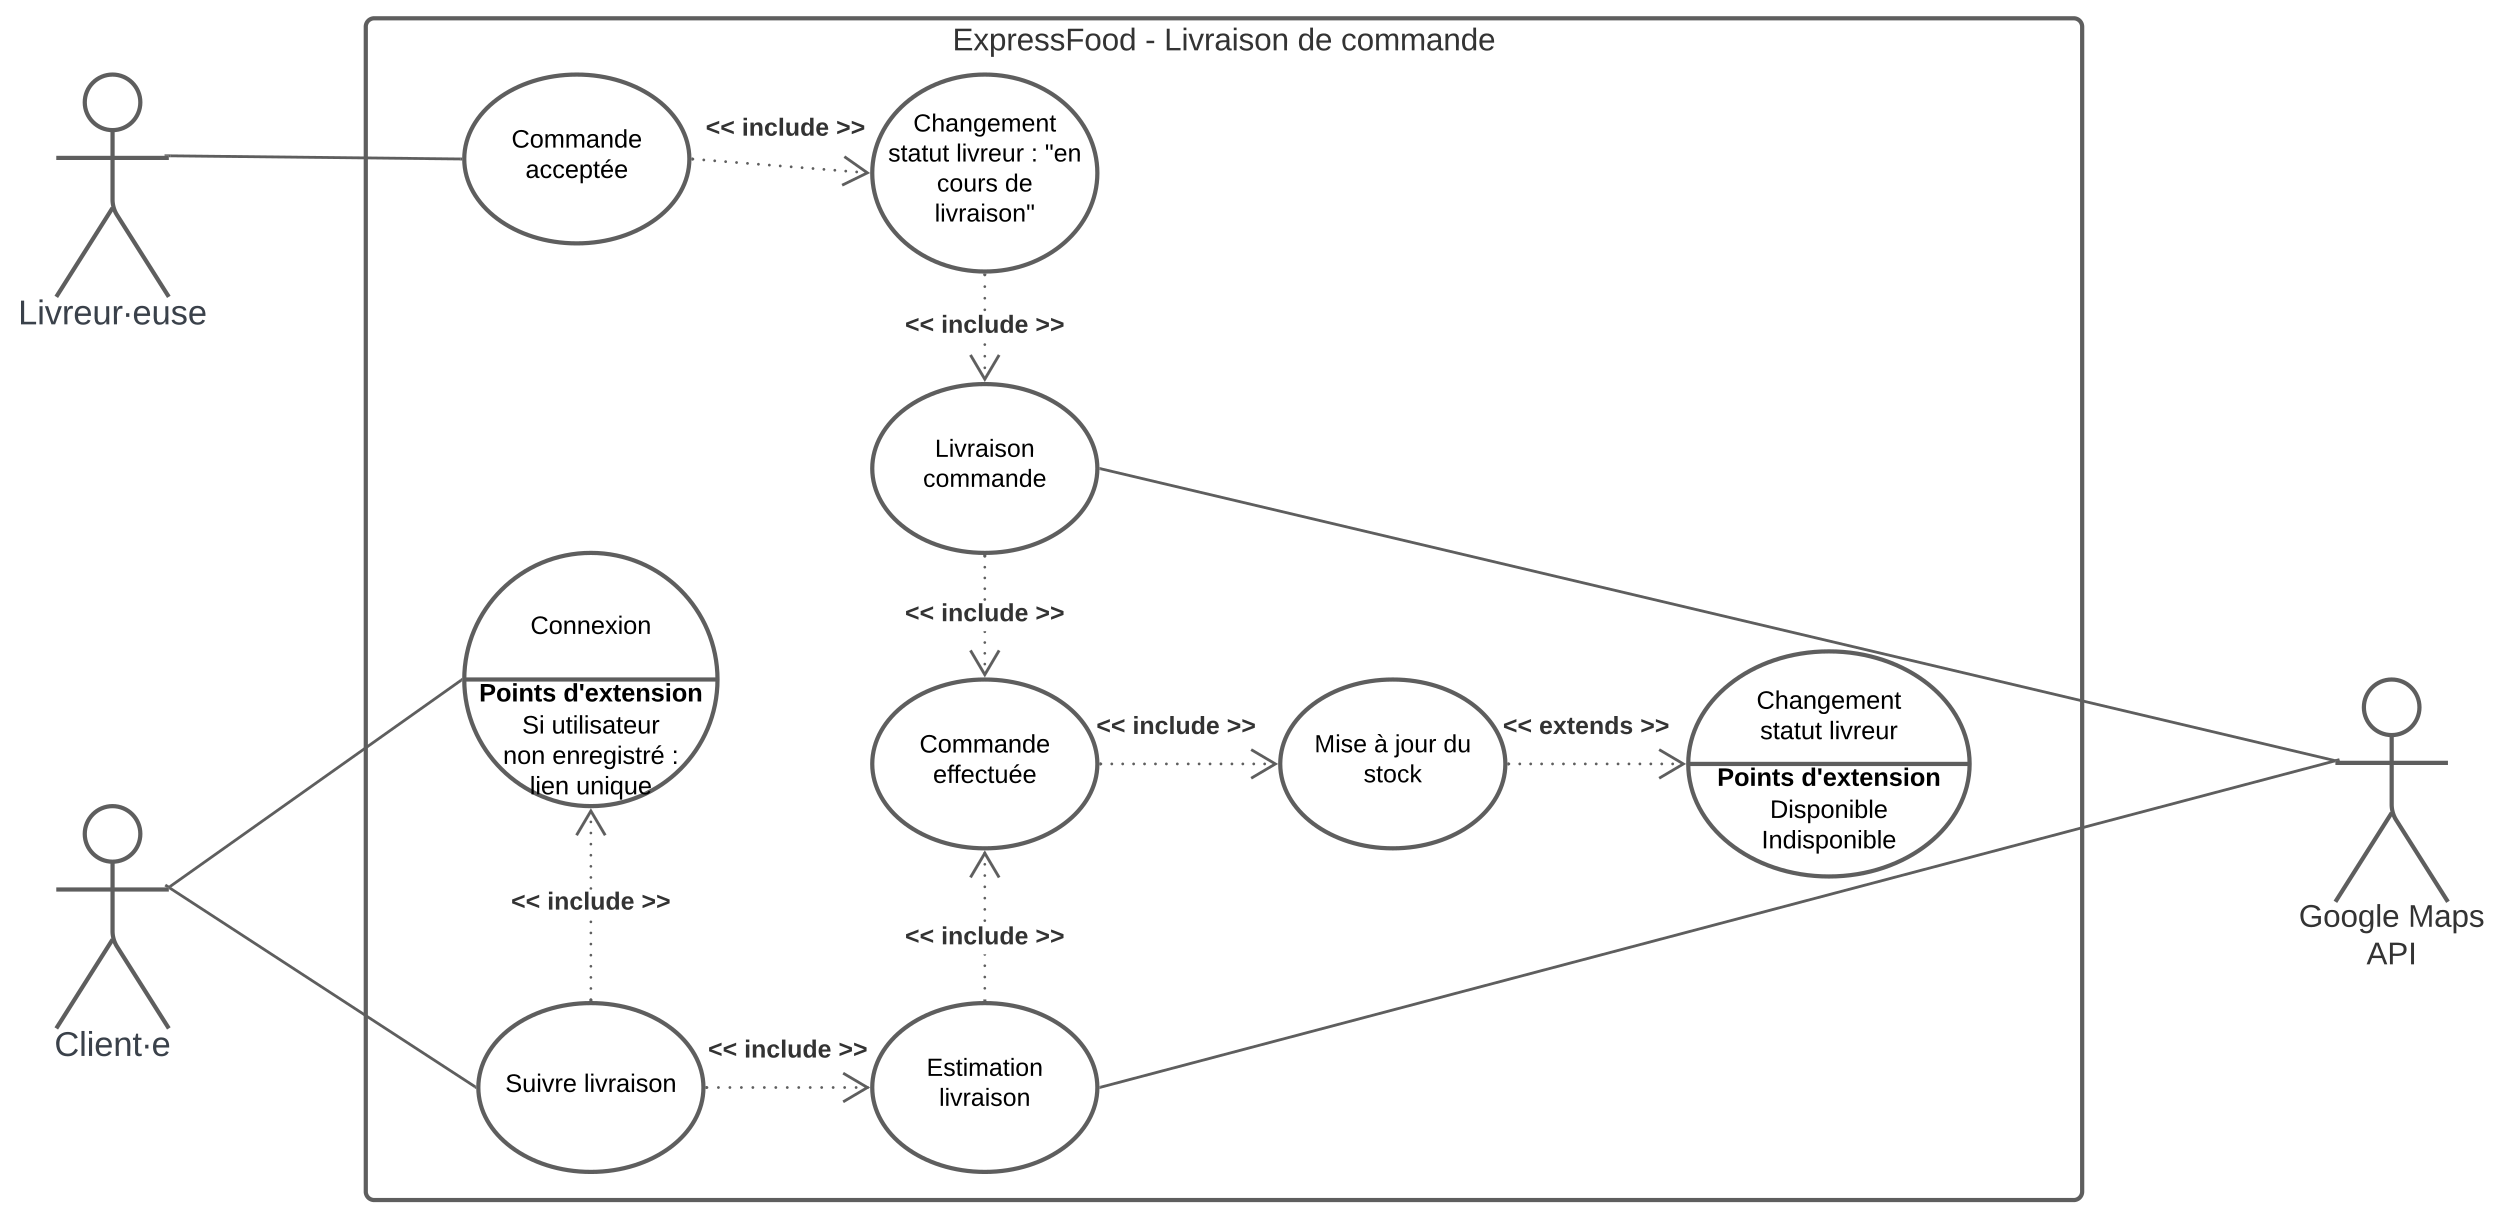 <svg xmlns="http://www.w3.org/2000/svg" xmlns:xlink="http://www.w3.org/1999/xlink" xmlns:lucid="lucid" width="1777" height="866"><g transform="translate(-40 -147)" lucid:page-tab-id="0_0"><path d="M0 0h1870.87v1322.84H0z" fill="#fff"/><path d="M300 166a6 6 0 0 1 6-6h1208a6 6 0 0 1 6 6v828a6 6 0 0 1-6 6H306a6 6 0 0 1-6-6z" stroke="#5e5e5e" stroke-width="3" fill-opacity="0"/><use xlink:href="#a" transform="matrix(1,0,0,1,305,165) translate(412.037 17.778)"/><use xlink:href="#b" transform="matrix(1,0,0,1,305,165) translate(548.951 17.778)"/><use xlink:href="#c" transform="matrix(1,0,0,1,305,165) translate(562.469 17.778)"/><use xlink:href="#d" transform="matrix(1,0,0,1,305,165) translate(657.346 17.778)"/><use xlink:href="#e" transform="matrix(1,0,0,1,305,165) translate(688.21 17.778)"/><path d="M139.75 219.75c0 10.9-8.84 19.75-19.75 19.75-10.9 0-19.75-8.84-19.75-19.75 0-10.9 8.84-19.75 19.75-19.75 10.9 0 19.75 8.84 19.75 19.75z" stroke="#5e5e5e" stroke-width="3" fill="#fff"/><path d="M120 239.5v49.3a20.7 20.7 0 0 0 3.2 11.07L160 358m-40-63.2L80 358m0-98.75h80" stroke="#5e5e5e" stroke-width="3" fill="none"/><path d="M80 206a6 6 0 0 1 6-6h68a6 6 0 0 1 6 6v168a6 6 0 0 1-6 6H86a6 6 0 0 1-6-6z" fill="none"/><use xlink:href="#f" transform="matrix(1,0,0,1,0,358) translate(52.88 19.556)"/><path d="M139.75 739.75c0 10.9-8.84 19.75-19.75 19.75-10.9 0-19.75-8.84-19.75-19.75 0-10.9 8.84-19.75 19.75-19.75 10.9 0 19.75 8.84 19.75 19.75z" stroke="#5e5e5e" stroke-width="3" fill="#fff"/><path d="M120 759.5v49.3a20.7 20.7 0 0 0 3.2 11.07L160 878m-40-63.2L80 878m0-98.75h80" stroke="#5e5e5e" stroke-width="3" fill="none"/><path d="M80 726a6 6 0 0 1 6-6h68a6 6 0 0 1 6 6v168a6 6 0 0 1-6 6H86a6 6 0 0 1-6-6z" fill="none"/><use xlink:href="#g" transform="matrix(1,0,0,1,0,878) translate(78.682 19.556)"/><path d="M160.82 777.17l206.86-146.6" stroke="#5e5e5e" stroke-width="2" fill="none"/><path d="M161.4 777.97l-1.4 1v-1.22h-1.73l2-1.4zM368.5 630v1.22l-.26.2-1.16-1.64 1.45-1.03z" stroke="#5e5e5e" stroke-width=".05" fill="#5e5e5e"/><path d="M540 920c0 33.14-35.82 60-80 60s-80-26.86-80-60 35.82-60 80-60 80 26.86 80 60z" stroke="#5e5e5e" stroke-width="3" fill="#fff"/><use xlink:href="#h" transform="matrix(1,0,0,1,380,860) translate(19.155 63.15)"/><use xlink:href="#i" transform="matrix(1,0,0,1,380,860) translate(75.055 63.15)"/><path d="M530 260c0 33.14-35.82 60-80 60s-80-26.86-80-60 35.82-60 80-60 80 26.86 80 60z" stroke="#5e5e5e" stroke-width="3" fill="#fff"/><use xlink:href="#j" transform="matrix(1,0,0,1,370,200) translate(33.58 51.9)"/><use xlink:href="#k" transform="matrix(1,0,0,1,370,200) translate(43.505 73.5)"/><path d="M161 257.76L367.5 260" stroke="#5e5e5e" stroke-width="2" fill="none"/><path d="M161.04 256.76l-.03 2h-1v-1h-3v-1.04zM368.53 259l-.03.98v.43l.02.6h-1.06l.03-2z" stroke="#5e5e5e" stroke-width=".05" fill="#5e5e5e"/><path d="M533.5 260.08c0 .55-.45 1-1 1s-1-.45-1-1 .45-1 1-1 1 .45 1 1zm7.76.6c0 .56-.45 1-1 1s-1-.44-1-1c0-.54.45-1 1-1s1 .46 1 1zm7.76.62c0 .55-.45 1-1 1s-1-.45-1-1 .45-1 1-1 1 .45 1 1zm7.76.6c0 .56-.44 1-1 1-.55 0-1-.44-1-1 0-.54.45-1 1-1 .56 0 1 .46 1 1zm7.76.62c0 .56-.44 1-1 1-.55 0-1-.44-1-1 0-.55.45-1 1-1 .56 0 1 .45 1 1zm7.77.6c0 .57-.44 1-1 1-.55 0-1-.43-1-1 0-.54.45-1 1-1 .56 0 1 .46 1 1zm7.77.63c0 .55-.45 1-1 1s-1-.45-1-1c0-.56.45-1 1-1s1 .44 1 1zm7.76.6c0 .56-.45 1-1 1s-1-.44-1-1c0-.55.45-1 1-1s1 .45 1 1zm7.76.62c0 .55-.46 1-1 1-.56 0-1-.45-1-1s.44-1 1-1c.54 0 1 .45 1 1zm7.75.6c0 .56-.44 1-1 1-.55 0-1-.44-1-1 0-.54.45-1 1-1 .56 0 1 .46 1 1zm7.77.62c0 .54-.45 1-1 1-.56 0-1-.46-1-1 0-.56.44-1 1-1 .55 0 1 .44 1 1zm7.76.6c0 .55-.45 1-1 1s-1-.45-1-1 .45-1 1-1 1 .45 1 1zm7.76.6c0 .56-.45 1-1 1s-1-.44-1-1c0-.54.45-1 1-1s1 .46 1 1zm7.76.62c0 .56-.45 1-1 1s-1-.44-1-1c0-.55.45-1 1-1s1 .45 1 1zm7.76.62c0 .55-.44 1-1 1-.55 0-1-.45-1-1 0-.56.45-1 1-1 .56 0 1 .44 1 1zm7.77.6c0 .56-.45 1-1 1-.56 0-1-.44-1-1 0-.55.44-1 1-1 .55 0 1 .45 1 1z" fill="#5e5e5e"/><path d="M532.6 259.08l-.16 2-.97-.08.03-.98v-.43l-.02-.6z" stroke="#5e5e5e" stroke-width=".05" fill="#5e5e5e"/><path d="M638.58 278.64l17.96-8.8-16.36-11.5" stroke="#5e5e5e" stroke-width="2" fill="none"/><use xlink:href="#l" transform="matrix(1,0,0,1,541.619,229.231) translate(0.005 14.222)"/><use xlink:href="#m" transform="matrix(1,0,0,1,541.619,229.231) translate(25.684 14.222)"/><use xlink:href="#n" transform="matrix(1,0,0,1,541.619,229.231) translate(92.696 14.222)"/><path d="M820 270c0 38.66-35.82 70-80 70s-80-31.34-80-70 35.82-70 80-70 80 31.34 80 70z" stroke="#5e5e5e" stroke-width="3" fill="#fff"/><use xlink:href="#o" transform="matrix(1,0,0,1,660,200) translate(29.19 40.472)"/><use xlink:href="#p" transform="matrix(1,0,0,1,660,200) translate(11.289 61.806)"/><use xlink:href="#q" transform="matrix(1,0,0,1,660,200) translate(59.684 61.806)"/><use xlink:href="#r" transform="matrix(1,0,0,1,660,200) translate(112.82 61.806)"/><use xlink:href="#s" transform="matrix(1,0,0,1,660,200) translate(122.696 61.806)"/><use xlink:href="#t" transform="matrix(1,0,0,1,660,200) translate(45.956 83.139)"/><use xlink:href="#u" transform="matrix(1,0,0,1,660,200) translate(94.301 83.139)"/><use xlink:href="#v" transform="matrix(1,0,0,1,660,200) translate(44.375 104.472)"/><path d="M160.84 778.3l216.82 141.15" stroke="#5e5e5e" stroke-width="2" fill="none"/><path d="M161.4 777.47l-1.1 1.68-.3-.2v-1.2h-1.83l-1.23-.8 1.1-1.68zM378.54 918.83l-.04 1.15v.43l.03.82-1.43-.94 1.1-1.68z" stroke="#5e5e5e" stroke-width=".05" fill="#5e5e5e"/><path d="M543.5 920c0 .55-.45 1-1 1s-1-.45-1-1 .45-1 1-1 1 .45 1 1zm8.16 0c0 .55-.45 1-1 1-.56 0-1-.45-1-1s.44-1 1-1c.55 0 1 .45 1 1zm8.15 0c0 .55-.44 1-1 1-.54 0-1-.45-1-1s.46-1 1-1c.56 0 1 .45 1 1zm8.17 0c0 .55-.45 1-1 1-.56 0-1-.45-1-1s.44-1 1-1c.55 0 1 .45 1 1zm8.15 0c0 .55-.44 1-1 1-.55 0-1-.45-1-1s.45-1 1-1c.56 0 1 .45 1 1zm8.16 0c0 .55-.45 1-1 1s-1-.45-1-1 .45-1 1-1 1 .45 1 1zm8.15 0c0 .55-.44 1-1 1-.55 0-1-.45-1-1s.45-1 1-1c.56 0 1 .45 1 1zm8.16 0c0 .55-.46 1-1 1-.56 0-1-.45-1-1s.44-1 1-1c.54 0 1 .45 1 1zm8.15 0c0 .55-.45 1-1 1-.56 0-1-.45-1-1s.44-1 1-1c.55 0 1 .45 1 1zm8.15 0c0 .55-.44 1-1 1-.55 0-1-.45-1-1s.45-1 1-1c.56 0 1 .45 1 1zm8.16 0c0 .55-.45 1-1 1s-1-.45-1-1 .45-1 1-1 1 .45 1 1zm8.15 0c0 .55-.43 1-1 1-.54 0-1-.45-1-1s.46-1 1-1c.57 0 1 .45 1 1zm8.17 0c0 .55-.45 1-1 1s-1-.45-1-1 .45-1 1-1 1 .45 1 1zm8.16 0c0 .55-.45 1-1 1-.56 0-1-.45-1-1s.44-1 1-1c.55 0 1 .45 1 1zm8.15 0c0 .55-.45 1-1 1s-1-.45-1-1 .45-1 1-1 1 .45 1 1z" fill="#5e5e5e"/><path d="M542.53 921h-1.06l.03-.98v-.43l-.02-.6h1.05z" stroke="#5e5e5e" stroke-width=".05" fill="#5e5e5e"/><path d="M639.32 930.18L656.54 920l-17.22-10.18" stroke="#5e5e5e" stroke-width="2" fill="none"/><use xlink:href="#l" transform="matrix(1,0,0,1,543.284,884.486) translate(0.005 14.222)"/><use xlink:href="#m" transform="matrix(1,0,0,1,543.284,884.486) translate(25.684 14.222)"/><use xlink:href="#n" transform="matrix(1,0,0,1,543.284,884.486) translate(92.696 14.222)"/><path d="M820 920c0 33.14-35.82 60-80 60s-80-26.86-80-60 35.82-60 80-60 80 26.86 80 60z" stroke="#5e5e5e" stroke-width="3" fill="#fff"/><use xlink:href="#w" transform="matrix(1,0,0,1,660,860) translate(38.598 51.722)"/><use xlink:href="#x" transform="matrix(1,0,0,1,660,860) translate(47.511 73.056)"/><path d="M1759.75 649.75c0 10.9-8.84 19.75-19.75 19.75-10.9 0-19.75-8.84-19.75-19.75 0-10.9 8.84-19.75 19.75-19.75 10.9 0 19.75 8.84 19.75 19.75z" stroke="#5e5e5e" stroke-width="3" fill="#fff"/><path d="M1740 669.5v49.3a20.7 20.7 0 0 0 3.2 11.07L1780 788m-40-63.2l-40 63.2m0-98.75h80" stroke="#5e5e5e" stroke-width="3" fill="none"/><path d="M1700 636a6 6 0 0 1 6-6h68a6 6 0 0 1 6 6v168a6 6 0 0 1-6 6h-68a6 6 0 0 1-6-6z" fill="none"/><use xlink:href="#y" transform="matrix(1,0,0,1,1620,788) translate(54.012 17.778)"/><use xlink:href="#z" transform="matrix(1,0,0,1,1620,788) translate(131.728 17.778)"/><use xlink:href="#A" transform="matrix(1,0,0,1,1620,788) translate(102.099 44.444)"/><path d="M1699.03 688L822.47 919.75" stroke="#5e5e5e" stroke-width="2" fill="none"/><path d="M1703.1 687.75h-3.1v1.03l-.74.2-.5-1.94 3.88-1.02zM822.75 920.7l-1.28.34.03-1.02v-.43l-.03-.63.77-.2z" stroke="#5e5e5e" stroke-width=".05" fill="#5e5e5e"/><path d="M740.7 407.73l.3.7-.3.72-.7.3-.7-.3-.3-.7.3-.72.7-.3zm0-8.24l.3.7-.3.7-.7.3-.7-.3-.3-.7.3-.7.7-.3zm0-8.25l.3.7-.3.7-.7.3-.7-.3-.3-.7.3-.7.7-.3zm0-24.73l.3.7-.3.7-.7.3-.7-.3-.3-.7.3-.7.7-.3zm0-8.24l.3.7-.3.7-.7.3-.7-.3-.3-.7.3-.7.7-.3zm0-8.24l.3.7-.3.7-.7.3-.7-.3-.3-.7.3-.7.7-.3zm0-8.25l.3.7-.3.7-.7.3-.7-.3-.3-.7.3-.7.7-.3z" fill="#5e5e5e"/><path d="M739.98 341.5H741v1.03h-2v-1.06z" fill="#5e5e5e"/><path d="M739.98 341.48h.82l.23-.02v1.1h-2.05v-1.12zm-.96 1.02H741v-1l-.17.02H740l-.96-.02zM751.04 399.83L740 418.5l-11.04-18.67 1.72-1.02 9.32 15.77 9.32-15.76z" stroke="#5e5e5e" stroke-width=".05" fill="#5e5e5e"/><use xlink:href="#l" transform="matrix(1,0,0,1,683.284,369.333) translate(0.005 14.222)"/><use xlink:href="#m" transform="matrix(1,0,0,1,683.284,369.333) translate(25.684 14.222)"/><use xlink:href="#n" transform="matrix(1,0,0,1,683.284,369.333) translate(92.696 14.222)"/><path d="M820 480c0 33.14-35.82 60-80 60s-80-26.86-80-60 35.82-60 80-60 80 26.86 80 60z" stroke="#5e5e5e" stroke-width="3" fill="#fff"/><use xlink:href="#B" transform="matrix(1,0,0,1,660,420) translate(44.524 51.722)"/><use xlink:href="#C" transform="matrix(1,0,0,1,660,420) translate(36.104 73.056)"/><path d="M1699.03 687.52l-876.56-207.3" stroke="#5e5e5e" stroke-width="2" fill="none"/><path d="M1703.15 687.47l-.07.28H1700v1.03l-1.23-.3.46-1.94zM822.73 479.26l-.46 1.95-.8-.18.03-1v-.43l-.03-.63z" stroke="#5e5e5e" stroke-width=".05" fill="#5e5e5e"/><path d="M740.7 618.32l.3.7-.3.72-.7.3-.7-.3-.3-.7.3-.72.7-.3zm0-7.65l.3.7-.3.7-.7.3-.7-.3-.3-.7.3-.7.7-.3zm0-7.65l.3.7-.3.7-.7.3-.7-.3-.3-.7.3-.7.7-.3zm.3-6.95l-.3.7-.7.3-.7-.3-.3-.7.17-.4h1.66zm-.3-23.67l.3.7-.3.72-.7.3-.7-.3-.3-.7.3-.72.7-.3zm0-7.65l.3.7-.3.72-.7.3-.7-.3-.3-.7.3-.72.7-.3zm0-7.65l.3.7-.3.7-.7.3-.7-.3-.3-.7.3-.7.7-.3zm0-7.65l.3.7-.3.7-.7.3-.7-.3-.3-.7.3-.7.7-.3zm0-7.66l.3.7-.3.7-.7.3-.7-.3-.3-.7.3-.7.7-.3z" fill="#5e5e5e"/><path d="M739.98 541.5h.95l.07 1.03h-2v-1.06z" fill="#5e5e5e"/><path d="M739.98 541.48h.98l.07 1.07h-2.05v-1.1zm-.96 1.02h1.95l-.06-.98H740l-.96-.02zM751.04 609.83L740 628.5l-11.04-18.67 1.72-1.02 9.32 15.77 9.32-15.76z" stroke="#5e5e5e" stroke-width=".05" fill="#5e5e5e"/><use xlink:href="#l" transform="matrix(1,0,0,1,683.284,574.333) translate(0.005 14.222)"/><use xlink:href="#m" transform="matrix(1,0,0,1,683.284,574.333) translate(25.684 14.222)"/><use xlink:href="#n" transform="matrix(1,0,0,1,683.284,574.333) translate(92.696 14.222)"/><path d="M820 690c0 33.14-35.82 60-80 60s-80-26.86-80-60 35.82-60 80-60 80 26.86 80 60z" stroke="#5e5e5e" stroke-width="3" fill="#fff"/><use xlink:href="#j" transform="matrix(1,0,0,1,660,630) translate(33.58 51.9)"/><use xlink:href="#D" transform="matrix(1,0,0,1,660,630) translate(43.18 73.5)"/><path d="M740.7 848.78l.3.7-.3.7-.7.3-.7-.3-.3-.7.3-.7.7-.3zm0-8l.3.7-.3.7-.7.3-.7-.3-.3-.7.3-.72.7-.3zm0-8.03l.3.7-.3.7-.7.3-.7-.3-.3-.7.3-.7.7-.3zm.3-7.3l-.3.7-.7.3-.7-.3-.3-.7.05-.12h1.9zm-.3-24.75l.3.7-.3.7-.7.3-.7-.3-.3-.7.3-.7.7-.3zm0-8.02l.3.7-.3.72-.7.3-.7-.3-.3-.7.3-.72.7-.3zm0-8l.3.7-.3.7-.7.3-.7-.3-.3-.7.3-.7.7-.3zm0-8.03l.3.7-.3.72-.7.3-.7-.3-.3-.7.3-.72.7-.3zm0-8l.3.7-.3.7-.7.3-.7-.3-.3-.7.3-.7.7-.3zm0-8.02l.3.7-.3.7-.7.3-.7-.3-.3-.7.3-.7.7-.3zm0-8.02l.3.72-.3.7-.7.3-.7-.3-.3-.7.3-.7.7-.3z" fill="#5e5e5e"/><path d="M751.04 770.17l-1.72 1.02-9.32-15.77-9.32 15.76-1.72-1.03L740 751.5z" stroke="#5e5e5e" stroke-width=".05" fill="#5e5e5e"/><path d="M741 858.53l-.98-.03h-.95l-.07-1.03h2z" fill="#5e5e5e"/><path d="M741.02 858.56l-1-.03h-.98l-.07-1.08h2.05zm-2-1.06l.07.98h.92l.96.02v-1z" stroke="#5e5e5e" stroke-width=".05" fill="#5e5e5e"/><g><use xlink:href="#l" transform="matrix(1,0,0,1,683.284,804) translate(0.005 14.222)"/><use xlink:href="#m" transform="matrix(1,0,0,1,683.284,804) translate(25.684 14.222)"/><use xlink:href="#n" transform="matrix(1,0,0,1,683.284,804) translate(92.696 14.222)"/></g><path d="M823.5 690c0 .55-.45 1-1 1s-1-.45-1-1 .45-1 1-1 1 .45 1 1zm7.76 0c0 .55-.45 1-1 1s-1-.45-1-1 .45-1 1-1 1 .45 1 1zm7.76 0c0 .55-.44 1-1 1-.55 0-1-.45-1-1s.45-1 1-1c.56 0 1 .45 1 1zm7.76 0c0 .55-.44 1-1 1-.55 0-1-.45-1-1s.45-1 1-1c.56 0 1 .45 1 1zm7.76 0c0 .55-.44 1-1 1-.55 0-1-.45-1-1s.45-1 1-1c.56 0 1 .45 1 1zm7.77 0c0 .55-.44 1-1 1-.54 0-1-.45-1-1s.46-1 1-1c.56 0 1 .45 1 1zm7.77 0c0 .55-.45 1-1 1s-1-.45-1-1 .45-1 1-1 1 .45 1 1zm7.76 0c0 .55-.45 1-1 1s-1-.45-1-1 .45-1 1-1 1 .45 1 1zm7.76 0c0 .55-.46 1-1 1-.56 0-1-.45-1-1s.44-1 1-1c.54 0 1 .45 1 1zm7.75 0c0 .55-.45 1-1 1s-1-.45-1-1 .45-1 1-1 1 .45 1 1zm7.76 0c0 .55-.43 1-1 1-.54 0-1-.45-1-1s.46-1 1-1c.57 0 1 .45 1 1zm7.77 0c0 .55-.44 1-1 1-.55 0-1-.45-1-1s.45-1 1-1c.56 0 1 .45 1 1zm7.77 0c0 .55-.45 1-1 1-.56 0-1-.45-1-1s.44-1 1-1c.55 0 1 .45 1 1zm7.76 0c0 .55-.45 1-1 1s-1-.45-1-1 .45-1 1-1 1 .45 1 1zm7.76 0c0 .55-.45 1-1 1s-1-.45-1-1 .45-1 1-1 1 .45 1 1zm7.76 0c0 .55-.45 1-1 1s-1-.45-1-1 .45-1 1-1 1 .45 1 1z" fill="#5e5e5e"/><path d="M822.53 691h-1.06l.03-.98v-.43l-.02-.6h1.05z" stroke="#5e5e5e" stroke-width=".05" fill="#5e5e5e"/><path d="M929.32 700.18L946.54 690l-17.22-10.18" stroke="#5e5e5e" stroke-width="2" fill="none"/><g><use xlink:href="#l" transform="matrix(1,0,0,1,819.284,654.486) translate(0.005 14.222)"/><use xlink:href="#m" transform="matrix(1,0,0,1,819.284,654.486) translate(25.684 14.222)"/><use xlink:href="#n" transform="matrix(1,0,0,1,819.284,654.486) translate(92.696 14.222)"/></g><path d="M1110 690c0 33.14-35.82 60-80 60s-80-26.86-80-60 35.82-60 80-60 80 26.86 80 60z" stroke="#5e5e5e" stroke-width="3" fill="#fff"/><g><use xlink:href="#E" transform="matrix(1,0,0,1,950,630) translate(24.301 51.722)"/><use xlink:href="#F" transform="matrix(1,0,0,1,950,630) translate(66.672 51.722)"/><use xlink:href="#G" transform="matrix(1,0,0,1,950,630) translate(81.486 51.722)"/><use xlink:href="#H" transform="matrix(1,0,0,1,950,630) translate(115.956 51.722)"/><use xlink:href="#I" transform="matrix(1,0,0,1,950,630) translate(59.264 73.056)"/></g><path d="M1113.5 690c0 .55-.45 1-1 1s-1-.45-1-1 .45-1 1-1 1 .45 1 1zm7.76 0c0 .55-.45 1-1 1s-1-.45-1-1 .45-1 1-1 1 .45 1 1zm7.76 0c0 .55-.44 1-1 1-.55 0-1-.45-1-1s.45-1 1-1c.56 0 1 .45 1 1zm7.76 0c0 .55-.44 1-1 1-.55 0-1-.45-1-1s.45-1 1-1c.56 0 1 .45 1 1zm7.77 0c0 .55-.45 1-1 1-.56 0-1-.45-1-1s.44-1 1-1c.55 0 1 .45 1 1zm7.76 0c0 .55-.44 1-1 1-.54 0-1-.45-1-1s.46-1 1-1c.56 0 1 .45 1 1zm7.77 0c0 .55-.45 1-1 1s-1-.45-1-1 .45-1 1-1 1 .45 1 1zm7.76 0c0 .55-.45 1-1 1s-1-.45-1-1 .45-1 1-1 1 .45 1 1zm7.76 0c0 .55-.46 1-1 1-.56 0-1-.45-1-1s.44-1 1-1c.54 0 1 .45 1 1zm7.75 0c0 .55-.44 1-1 1-.55 0-1-.45-1-1s.45-1 1-1c.56 0 1 .45 1 1zm7.76 0c0 .55-.43 1-1 1-.54 0-1-.45-1-1s.46-1 1-1c.57 0 1 .45 1 1zm7.78 0c0 .55-.45 1-1 1-.56 0-1-.45-1-1s.44-1 1-1c.55 0 1 .45 1 1zm7.76 0c0 .55-.45 1-1 1-.56 0-1-.45-1-1s.44-1 1-1c.55 0 1 .45 1 1zm7.76 0c0 .55-.45 1-1 1-.56 0-1-.45-1-1s.44-1 1-1c.55 0 1 .45 1 1zm7.76 0c0 .55-.45 1-1 1s-1-.45-1-1 .45-1 1-1 1 .45 1 1zm7.76 0c0 .55-.45 1-1 1s-1-.45-1-1 .45-1 1-1 1 .45 1 1z" fill="#5e5e5e"/><path d="M1112.53 691h-1.06l.03-.98v-.43l-.03-.6h1.06z" stroke="#5e5e5e" stroke-width=".05" fill="#5e5e5e"/><path d="M1219.32 700.18l17.22-10.18-17.22-10.18" stroke="#5e5e5e" stroke-width="2" fill="none"/><g><use xlink:href="#l" transform="matrix(1,0,0,1,1108.273,654.486) translate(0.005 14.222)"/><use xlink:href="#J" transform="matrix(1,0,0,1,1108.273,654.486) translate(25.684 14.222)"/><use xlink:href="#n" transform="matrix(1,0,0,1,1108.273,654.486) translate(97.635 14.222)"/></g><path d="M460.7 856.8l.3.7-.3.7-.7.3-.7-.3-.3-.7.3-.7.7-.3zm0-7.9l.3.7-.3.7-.7.3-.7-.3-.3-.7.3-.7.7-.3zm0-7.9l.3.7-.3.72-.7.3-.7-.3-.3-.7.3-.7.7-.3zm0-7.9l.3.72-.3.7-.7.3-.7-.3-.3-.7.3-.7.7-.3zm0-7.88l.3.7-.3.72-.7.3-.7-.3-.3-.7.3-.72.7-.3zm0-7.9l.3.7-.3.72-.7.3-.7-.3-.3-.7.3-.7.7-.3zm0-7.9l.3.72-.3.7-.7.3-.7-.3-.3-.7.3-.7.7-.3zm0-7.88l.3.7-.3.72-.7.3-.7-.3-.3-.7.3-.72.7-.3zm0-23.68l.3.7-.3.72-.13.05h-1.14l-.14-.05-.3-.7.3-.72.7-.3zm0-7.9l.3.72-.3.7-.7.3-.7-.3-.3-.7.3-.7.7-.3zm0-7.88l.3.7-.3.7-.7.3-.7-.3-.3-.7.3-.7.7-.3zm0-7.9l.3.7-.3.72-.7.3-.7-.3-.3-.7.3-.72.7-.3zm0-7.9l.3.72-.3.7-.7.3-.7-.3-.3-.7.3-.7.7-.3zm0-7.88l.3.7-.3.7-.7.3-.7-.3-.3-.7.3-.7.7-.3zm0-7.9l.3.7-.3.72-.7.3-.7-.3-.3-.7.3-.72.7-.3z" fill="#5e5e5e"/><path d="M461 858.53l-.98-.03h-.95l-.07-1.03h2z" fill="#5e5e5e"/><path d="M461.02 858.56l-1-.03h-.98l-.07-1.08h2.05zm-2-1.06l.07.98h.92l.96.02v-1zM471.04 740.17l-1.72 1.02-9.32-15.77-9.32 15.76-1.72-1.03L460 721.5z" stroke="#5e5e5e" stroke-width=".05" fill="#5e5e5e"/><g><use xlink:href="#l" transform="matrix(1,0,0,1,403.284,779.333) translate(0.005 14.222)"/><use xlink:href="#m" transform="matrix(1,0,0,1,403.284,779.333) translate(25.684 14.222)"/><use xlink:href="#n" transform="matrix(1,0,0,1,403.284,779.333) translate(92.696 14.222)"/></g><path d="M550 630c0 49.7-40.3 90-90 90s-90-40.3-90-90 40.3-90 90-90 90 40.3 90 90zm-180 0h180" stroke="#5e5e5e" stroke-width="3" fill="#fff"/><g><use xlink:href="#K" transform="matrix(1,0,0,1,397,558) translate(20.05 39.6)"/></g><g><use xlink:href="#L" transform="matrix(1,0,0,1,397,654) translate(14.125 14.4)"/><use xlink:href="#M" transform="matrix(1,0,0,1,397,654) translate(35.075 14.4)"/><use xlink:href="#N" transform="matrix(1,0,0,1,397,654) translate(0.575 36)"/><use xlink:href="#O" transform="matrix(1,0,0,1,397,654) translate(35.575 36)"/><use xlink:href="#P" transform="matrix(1,0,0,1,397,654) translate(120.425 36)"/><use xlink:href="#Q" transform="matrix(1,0,0,1,397,654) translate(19.575 57.6)"/><use xlink:href="#R" transform="matrix(1,0,0,1,397,654) translate(52.475 57.6)"/></g><g><use xlink:href="#S" transform="matrix(1,0,0,1,370,630) translate(10.575 15.6)"/><use xlink:href="#T" transform="matrix(1,0,0,1,370,630) translate(70.425 15.6)"/></g><path d="M1440 690c0 44.18-44.77 80-100 80s-100-35.82-100-80 44.77-80 100-80 100 35.82 100 80zm-200 0h200" stroke="#5e5e5e" stroke-width="3" fill="#fff"/><g><use xlink:href="#U" transform="matrix(1,0,0,1,1270,626) translate(18.55 24.8)"/><use xlink:href="#V" transform="matrix(1,0,0,1,1270,626) translate(21.1 46.4)"/><use xlink:href="#W" transform="matrix(1,0,0,1,1270,626) translate(70.1 46.4)"/></g><g><use xlink:href="#X" transform="matrix(1,0,0,1,1270,714) translate(28.1 14.4)"/><use xlink:href="#Y" transform="matrix(1,0,0,1,1270,714) translate(22.075 36)"/></g><g><use xlink:href="#S" transform="matrix(1,0,0,1,1240,690) translate(20.575 15.6)"/><use xlink:href="#T" transform="matrix(1,0,0,1,1240,690) translate(80.425 15.6)"/></g><defs><path fill="#333" d="M30 0v-248h187v28H63v79h144v27H63v87h162V0H30" id="Z"/><path fill="#333" d="M141 0L90-78 38 0H4l68-98-65-92h35l48 74 47-74h35l-64 92 68 98h-35" id="aa"/><path fill="#333" d="M115-194c55 1 70 41 70 98S169 2 115 4C84 4 66-9 55-30l1 105H24l-1-265h31l2 30c10-21 28-34 59-34zm-8 174c40 0 45-34 45-75s-6-73-45-74c-42 0-51 32-51 76 0 43 10 73 51 73" id="ab"/><path fill="#333" d="M114-163C36-179 61-72 57 0H25l-1-190h30c1 12-1 29 2 39 6-27 23-49 58-41v29" id="ac"/><path fill="#333" d="M100-194c63 0 86 42 84 106H49c0 40 14 67 53 68 26 1 43-12 49-29l28 8c-11 28-37 45-77 45C44 4 14-33 15-96c1-61 26-98 85-98zm52 81c6-60-76-77-97-28-3 7-6 17-6 28h103" id="ad"/><path fill="#333" d="M135-143c-3-34-86-38-87 0 15 53 115 12 119 90S17 21 10-45l28-5c4 36 97 45 98 0-10-56-113-15-118-90-4-57 82-63 122-42 12 7 21 19 24 35" id="ae"/><path fill="#333" d="M63-220v92h138v28H63V0H30v-248h175v28H63" id="af"/><path fill="#333" d="M100-194c62-1 85 37 85 99 1 63-27 99-86 99S16-35 15-95c0-66 28-99 85-99zM99-20c44 1 53-31 53-75 0-43-8-75-51-75s-53 32-53 75 10 74 51 75" id="ag"/><path fill="#333" d="M85-194c31 0 48 13 60 33l-1-100h32l1 261h-30c-2-10 0-23-3-31C134-8 116 4 85 4 32 4 16-35 15-94c0-66 23-100 70-100zm9 24c-40 0-46 34-46 75 0 40 6 74 45 74 42 0 51-32 51-76 0-42-9-74-50-73" id="ah"/><g id="a"><use transform="matrix(0.062,0,0,0.062,0,0)" xlink:href="#Z"/><use transform="matrix(0.062,0,0,0.062,14.815,0)" xlink:href="#aa"/><use transform="matrix(0.062,0,0,0.062,25.926,0)" xlink:href="#ab"/><use transform="matrix(0.062,0,0,0.062,38.272,0)" xlink:href="#ac"/><use transform="matrix(0.062,0,0,0.062,45.617,0)" xlink:href="#ad"/><use transform="matrix(0.062,0,0,0.062,57.963,0)" xlink:href="#ae"/><use transform="matrix(0.062,0,0,0.062,69.074,0)" xlink:href="#ae"/><use transform="matrix(0.062,0,0,0.062,80.185,0)" xlink:href="#af"/><use transform="matrix(0.062,0,0,0.062,93.704,0)" xlink:href="#ag"/><use transform="matrix(0.062,0,0,0.062,106.049,0)" xlink:href="#ag"/><use transform="matrix(0.062,0,0,0.062,118.395,0)" xlink:href="#ah"/></g><path fill="#333" d="M16-82v-28h88v28H16" id="ai"/><use transform="matrix(0.062,0,0,0.062,0,0)" xlink:href="#ai" id="b"/><path fill="#333" d="M30 0v-248h33v221h125V0H30" id="aj"/><path fill="#333" d="M24-231v-30h32v30H24zM24 0v-190h32V0H24" id="ak"/><path fill="#333" d="M108 0H70L1-190h34L89-25l56-165h34" id="al"/><path fill="#333" d="M141-36C126-15 110 5 73 4 37 3 15-17 15-53c-1-64 63-63 125-63 3-35-9-54-41-54-24 1-41 7-42 31l-33-3c5-37 33-52 76-52 45 0 72 20 72 64v82c-1 20 7 32 28 27v20c-31 9-61-2-59-35zM48-53c0 20 12 33 32 33 41-3 63-29 60-74-43 2-92-5-92 41" id="am"/><path fill="#333" d="M117-194c89-4 53 116 60 194h-32v-121c0-31-8-49-39-48C34-167 62-67 57 0H25l-1-190h30c1 10-1 24 2 32 11-22 29-35 61-36" id="an"/><g id="c"><use transform="matrix(0.062,0,0,0.062,0,0)" xlink:href="#aj"/><use transform="matrix(0.062,0,0,0.062,12.346,0)" xlink:href="#ak"/><use transform="matrix(0.062,0,0,0.062,17.222,0)" xlink:href="#al"/><use transform="matrix(0.062,0,0,0.062,28.333,0)" xlink:href="#ac"/><use transform="matrix(0.062,0,0,0.062,35.679,0)" xlink:href="#am"/><use transform="matrix(0.062,0,0,0.062,48.025,0)" xlink:href="#ak"/><use transform="matrix(0.062,0,0,0.062,52.901,0)" xlink:href="#ae"/><use transform="matrix(0.062,0,0,0.062,64.012,0)" xlink:href="#ag"/><use transform="matrix(0.062,0,0,0.062,76.358,0)" xlink:href="#an"/></g><g id="d"><use transform="matrix(0.062,0,0,0.062,0,0)" xlink:href="#ah"/><use transform="matrix(0.062,0,0,0.062,12.346,0)" xlink:href="#ad"/></g><path fill="#333" d="M96-169c-40 0-48 33-48 73s9 75 48 75c24 0 41-14 43-38l32 2c-6 37-31 61-74 61-59 0-76-41-82-99-10-93 101-131 147-64 4 7 5 14 7 22l-32 3c-4-21-16-35-41-35" id="ao"/><path fill="#333" d="M210-169c-67 3-38 105-44 169h-31v-121c0-29-5-50-35-48C34-165 62-65 56 0H25l-1-190h30c1 10-1 24 2 32 10-44 99-50 107 0 11-21 27-35 58-36 85-2 47 119 55 194h-31v-121c0-29-5-49-35-48" id="ap"/><g id="e"><use transform="matrix(0.062,0,0,0.062,0,0)" xlink:href="#ao"/><use transform="matrix(0.062,0,0,0.062,11.111,0)" xlink:href="#ag"/><use transform="matrix(0.062,0,0,0.062,23.457,0)" xlink:href="#ap"/><use transform="matrix(0.062,0,0,0.062,41.914,0)" xlink:href="#ap"/><use transform="matrix(0.062,0,0,0.062,60.37,0)" xlink:href="#am"/><use transform="matrix(0.062,0,0,0.062,72.716,0)" xlink:href="#an"/><use transform="matrix(0.062,0,0,0.062,85.062,0)" xlink:href="#ah"/><use transform="matrix(0.062,0,0,0.062,97.407,0)" xlink:href="#ad"/></g><path fill="#3a414a" d="M30 0v-248h33v221h125V0H30" id="aq"/><path fill="#3a414a" d="M24-231v-30h32v30H24zM24 0v-190h32V0H24" id="ar"/><path fill="#3a414a" d="M108 0H70L1-190h34L89-25l56-165h34" id="as"/><path fill="#3a414a" d="M114-163C36-179 61-72 57 0H25l-1-190h30c1 12-1 29 2 39 6-27 23-49 58-41v29" id="at"/><path fill="#3a414a" d="M100-194c63 0 86 42 84 106H49c0 40 14 67 53 68 26 1 43-12 49-29l28 8c-11 28-37 45-77 45C44 4 14-33 15-96c1-61 26-98 85-98zm52 81c6-60-76-77-97-28-3 7-6 17-6 28h103" id="au"/><path fill="#3a414a" d="M84 4C-5 8 30-112 23-190h32v120c0 31 7 50 39 49 72-2 45-101 50-169h31l1 190h-30c-1-10 1-25-2-33-11 22-28 36-60 37" id="av"/><path fill="#3a414a" d="M33-78v-39h34v39H33" id="aw"/><path fill="#3a414a" d="M135-143c-3-34-86-38-87 0 15 53 115 12 119 90S17 21 10-45l28-5c4 36 97 45 98 0-10-56-113-15-118-90-4-57 82-63 122-42 12 7 21 19 24 35" id="ax"/><g id="f"><use transform="matrix(0.068,0,0,0.068,0,0)" xlink:href="#aq"/><use transform="matrix(0.068,0,0,0.068,13.58,0)" xlink:href="#ar"/><use transform="matrix(0.068,0,0,0.068,18.944,0)" xlink:href="#as"/><use transform="matrix(0.068,0,0,0.068,31.167,0)" xlink:href="#at"/><use transform="matrix(0.068,0,0,0.068,39.247,0)" xlink:href="#au"/><use transform="matrix(0.068,0,0,0.068,52.827,0)" xlink:href="#av"/><use transform="matrix(0.068,0,0,0.068,66.407,0)" xlink:href="#at"/><use transform="matrix(0.068,0,0,0.068,74.488,0)" xlink:href="#aw"/><use transform="matrix(0.068,0,0,0.068,81.278,0)" xlink:href="#au"/><use transform="matrix(0.068,0,0,0.068,94.858,0)" xlink:href="#av"/><use transform="matrix(0.068,0,0,0.068,108.438,0)" xlink:href="#ax"/><use transform="matrix(0.068,0,0,0.068,120.66,0)" xlink:href="#au"/></g><path fill="#3a414a" d="M212-179c-10-28-35-45-73-45-59 0-87 40-87 99 0 60 29 101 89 101 43 0 62-24 78-52l27 14C228-24 195 4 139 4 59 4 22-46 18-125c-6-104 99-153 187-111 19 9 31 26 39 46" id="ay"/><path fill="#3a414a" d="M24 0v-261h32V0H24" id="az"/><path fill="#3a414a" d="M117-194c89-4 53 116 60 194h-32v-121c0-31-8-49-39-48C34-167 62-67 57 0H25l-1-190h30c1 10-1 24 2 32 11-22 29-35 61-36" id="aA"/><path fill="#3a414a" d="M59-47c-2 24 18 29 38 22v24C64 9 27 4 27-40v-127H5v-23h24l9-43h21v43h35v23H59v120" id="aB"/><g id="g"><use transform="matrix(0.068,0,0,0.068,0,0)" xlink:href="#ay"/><use transform="matrix(0.068,0,0,0.068,17.586,0)" xlink:href="#az"/><use transform="matrix(0.068,0,0,0.068,22.951,0)" xlink:href="#ar"/><use transform="matrix(0.068,0,0,0.068,28.315,0)" xlink:href="#au"/><use transform="matrix(0.068,0,0,0.068,41.895,0)" xlink:href="#aA"/><use transform="matrix(0.068,0,0,0.068,55.475,0)" xlink:href="#aB"/><use transform="matrix(0.068,0,0,0.068,62.265,0)" xlink:href="#aw"/><use transform="matrix(0.068,0,0,0.068,69.056,0)" xlink:href="#au"/></g><path d="M185-189c-5-48-123-54-124 2 14 75 158 14 163 119 3 78-121 87-175 55-17-10-28-26-33-46l33-7c5 56 141 63 141-1 0-78-155-14-162-118-5-82 145-84 179-34 5 7 8 16 11 25" id="aC"/><path d="M84 4C-5 8 30-112 23-190h32v120c0 31 7 50 39 49 72-2 45-101 50-169h31l1 190h-30c-1-10 1-25-2-33-11 22-28 36-60 37" id="aD"/><path d="M24-231v-30h32v30H24zM24 0v-190h32V0H24" id="aE"/><path d="M108 0H70L1-190h34L89-25l56-165h34" id="aF"/><path d="M114-163C36-179 61-72 57 0H25l-1-190h30c1 12-1 29 2 39 6-27 23-49 58-41v29" id="aG"/><path d="M100-194c63 0 86 42 84 106H49c0 40 14 67 53 68 26 1 43-12 49-29l28 8c-11 28-37 45-77 45C44 4 14-33 15-96c1-61 26-98 85-98zm52 81c6-60-76-77-97-28-3 7-6 17-6 28h103" id="aH"/><g id="h"><use transform="matrix(0.05,0,0,0.05,0,0)" xlink:href="#aC"/><use transform="matrix(0.05,0,0,0.05,12,0)" xlink:href="#aD"/><use transform="matrix(0.05,0,0,0.05,22,0)" xlink:href="#aE"/><use transform="matrix(0.05,0,0,0.05,25.95,0)" xlink:href="#aF"/><use transform="matrix(0.05,0,0,0.05,34.95,0)" xlink:href="#aG"/><use transform="matrix(0.05,0,0,0.05,40.9,0)" xlink:href="#aH"/></g><path d="M24 0v-261h32V0H24" id="aI"/><path d="M141-36C126-15 110 5 73 4 37 3 15-17 15-53c-1-64 63-63 125-63 3-35-9-54-41-54-24 1-41 7-42 31l-33-3c5-37 33-52 76-52 45 0 72 20 72 64v82c-1 20 7 32 28 27v20c-31 9-61-2-59-35zM48-53c0 20 12 33 32 33 41-3 63-29 60-74-43 2-92-5-92 41" id="aJ"/><path d="M135-143c-3-34-86-38-87 0 15 53 115 12 119 90S17 21 10-45l28-5c4 36 97 45 98 0-10-56-113-15-118-90-4-57 82-63 122-42 12 7 21 19 24 35" id="aK"/><path d="M100-194c62-1 85 37 85 99 1 63-27 99-86 99S16-35 15-95c0-66 28-99 85-99zM99-20c44 1 53-31 53-75 0-43-8-75-51-75s-53 32-53 75 10 74 51 75" id="aL"/><path d="M117-194c89-4 53 116 60 194h-32v-121c0-31-8-49-39-48C34-167 62-67 57 0H25l-1-190h30c1 10-1 24 2 32 11-22 29-35 61-36" id="aM"/><g id="i"><use transform="matrix(0.05,0,0,0.05,0,0)" xlink:href="#aI"/><use transform="matrix(0.05,0,0,0.05,3.95,0)" xlink:href="#aE"/><use transform="matrix(0.05,0,0,0.05,7.9,0)" xlink:href="#aF"/><use transform="matrix(0.05,0,0,0.05,16.9,0)" xlink:href="#aG"/><use transform="matrix(0.05,0,0,0.05,22.85,0)" xlink:href="#aJ"/><use transform="matrix(0.05,0,0,0.05,32.85,0)" xlink:href="#aE"/><use transform="matrix(0.05,0,0,0.05,36.8,0)" xlink:href="#aK"/><use transform="matrix(0.05,0,0,0.05,45.8,0)" xlink:href="#aL"/><use transform="matrix(0.05,0,0,0.05,55.8,0)" xlink:href="#aM"/></g><path d="M212-179c-10-28-35-45-73-45-59 0-87 40-87 99 0 60 29 101 89 101 43 0 62-24 78-52l27 14C228-24 195 4 139 4 59 4 22-46 18-125c-6-104 99-153 187-111 19 9 31 26 39 46" id="aN"/><path d="M210-169c-67 3-38 105-44 169h-31v-121c0-29-5-50-35-48C34-165 62-65 56 0H25l-1-190h30c1 10-1 24 2 32 10-44 99-50 107 0 11-21 27-35 58-36 85-2 47 119 55 194h-31v-121c0-29-5-49-35-48" id="aO"/><path d="M85-194c31 0 48 13 60 33l-1-100h32l1 261h-30c-2-10 0-23-3-31C134-8 116 4 85 4 32 4 16-35 15-94c0-66 23-100 70-100zm9 24c-40 0-46 34-46 75 0 40 6 74 45 74 42 0 51-32 51-76 0-42-9-74-50-73" id="aP"/><g id="j"><use transform="matrix(0.05,0,0,0.05,0,0)" xlink:href="#aN"/><use transform="matrix(0.05,0,0,0.05,12.95,0)" xlink:href="#aL"/><use transform="matrix(0.05,0,0,0.05,22.95,0)" xlink:href="#aO"/><use transform="matrix(0.05,0,0,0.05,37.9,0)" xlink:href="#aO"/><use transform="matrix(0.05,0,0,0.05,52.85,0)" xlink:href="#aJ"/><use transform="matrix(0.05,0,0,0.05,62.85,0)" xlink:href="#aM"/><use transform="matrix(0.05,0,0,0.05,72.85,0)" xlink:href="#aP"/><use transform="matrix(0.05,0,0,0.05,82.85,0)" xlink:href="#aH"/></g><path d="M96-169c-40 0-48 33-48 73s9 75 48 75c24 0 41-14 43-38l32 2c-6 37-31 61-74 61-59 0-76-41-82-99-10-93 101-131 147-64 4 7 5 14 7 22l-32 3c-4-21-16-35-41-35" id="aQ"/><path d="M115-194c55 1 70 41 70 98S169 2 115 4C84 4 66-9 55-30l1 105H24l-1-265h31l2 30c10-21 28-34 59-34zm-8 174c40 0 45-34 45-75s-6-73-45-74c-42 0-51 32-51 76 0 43 10 73 51 73" id="aR"/><path d="M59-47c-2 24 18 29 38 22v24C64 9 27 4 27-40v-127H5v-23h24l9-43h21v43h35v23H59v120" id="aS"/><path d="M100-194c63 0 86 42 84 106H49c0 40 14 67 53 68 26 1 43-12 49-29l28 8c-11 28-37 45-77 45C44 4 14-33 15-96c1-61 26-98 85-98zm52 81c6-60-76-77-97-28-3 7-6 17-6 28h103zm-74-98c8-23 27-35 38-54h36v5l-58 49H78" id="aT"/><g id="k"><use transform="matrix(0.05,0,0,0.05,0,0)" xlink:href="#aJ"/><use transform="matrix(0.05,0,0,0.05,10,0)" xlink:href="#aQ"/><use transform="matrix(0.05,0,0,0.05,19,0)" xlink:href="#aQ"/><use transform="matrix(0.05,0,0,0.05,28,0)" xlink:href="#aH"/><use transform="matrix(0.05,0,0,0.05,38,0)" xlink:href="#aR"/><use transform="matrix(0.05,0,0,0.05,48,0)" xlink:href="#aS"/><use transform="matrix(0.05,0,0,0.05,53,0)" xlink:href="#aT"/><use transform="matrix(0.05,0,0,0.05,63,0)" xlink:href="#aH"/></g><path fill="#333" d="M15-91v-56l181-69v40L49-119l147 57v40" id="aU"/><g id="l"><use transform="matrix(0.049,0,0,0.049,0,0)" xlink:href="#aU"/><use transform="matrix(0.049,0,0,0.049,10.37,0)" xlink:href="#aU"/></g><path fill="#333" d="M25-224v-37h50v37H25zM25 0v-190h50V0H25" id="aV"/><path fill="#333" d="M135-194c87-1 58 113 63 194h-50c-7-57 23-157-34-157-59 0-34 97-39 157H25l-1-190h47c2 12-1 28 3 38 12-26 28-41 61-42" id="aW"/><path fill="#333" d="M190-63c-7 42-38 67-86 67-59 0-84-38-90-98-12-110 154-137 174-36l-49 2c-2-19-15-32-35-32-30 0-35 28-38 64-6 74 65 87 74 30" id="aX"/><path fill="#333" d="M25 0v-261h50V0H25" id="aY"/><path fill="#333" d="M85 4C-2 5 27-109 22-190h50c7 57-23 150 33 157 60-5 35-97 40-157h50l1 190h-47c-2-12 1-28-3-38-12 25-28 42-61 42" id="aZ"/><path fill="#333" d="M88-194c31-1 46 15 58 34l-1-101h50l1 261h-48c-2-10 0-23-3-31C134-8 116 4 84 4 32 4 16-41 15-95c0-56 19-97 73-99zm17 164c33 0 40-30 41-66 1-37-9-64-41-64s-38 30-39 65c0 43 13 65 39 65" id="ba"/><path fill="#333" d="M185-48c-13 30-37 53-82 52C43 2 14-33 14-96s30-98 90-98c62 0 83 45 84 108H66c0 31 8 55 39 56 18 0 30-7 34-22zm-45-69c5-46-57-63-70-21-2 6-4 13-4 21h74" id="bb"/><g id="m"><use transform="matrix(0.049,0,0,0.049,0,0)" xlink:href="#aV"/><use transform="matrix(0.049,0,0,0.049,4.938,0)" xlink:href="#aW"/><use transform="matrix(0.049,0,0,0.049,15.753,0)" xlink:href="#aX"/><use transform="matrix(0.049,0,0,0.049,25.63,0)" xlink:href="#aY"/><use transform="matrix(0.049,0,0,0.049,30.568,0)" xlink:href="#aZ"/><use transform="matrix(0.049,0,0,0.049,41.383,0)" xlink:href="#ba"/><use transform="matrix(0.049,0,0,0.049,52.198,0)" xlink:href="#bb"/></g><path fill="#333" d="M15-22v-40l146-57-146-57v-40l181 69v56" id="bc"/><g id="n"><use transform="matrix(0.049,0,0,0.049,0,0)" xlink:href="#bc"/><use transform="matrix(0.049,0,0,0.049,10.37,0)" xlink:href="#bc"/></g><path d="M106-169C34-169 62-67 57 0H25v-261h32l-1 103c12-21 28-36 61-36 89 0 53 116 60 194h-32v-121c2-32-8-49-39-48" id="bd"/><path d="M177-190C167-65 218 103 67 71c-23-6-38-20-44-43l32-5c15 47 100 32 89-28v-30C133-14 115 1 83 1 29 1 15-40 15-95c0-56 16-97 71-98 29-1 48 16 59 35 1-10 0-23 2-32h30zM94-22c36 0 50-32 50-73 0-42-14-75-50-75-39 0-46 34-46 75s6 73 46 73" id="be"/><g id="o"><use transform="matrix(0.049,0,0,0.049,0,0)" xlink:href="#aN"/><use transform="matrix(0.049,0,0,0.049,12.79,0)" xlink:href="#bd"/><use transform="matrix(0.049,0,0,0.049,22.667,0)" xlink:href="#aJ"/><use transform="matrix(0.049,0,0,0.049,32.543,0)" xlink:href="#aM"/><use transform="matrix(0.049,0,0,0.049,42.42,0)" xlink:href="#be"/><use transform="matrix(0.049,0,0,0.049,52.296,0)" xlink:href="#aH"/><use transform="matrix(0.049,0,0,0.049,62.173,0)" xlink:href="#aO"/><use transform="matrix(0.049,0,0,0.049,76.938,0)" xlink:href="#aH"/><use transform="matrix(0.049,0,0,0.049,86.815,0)" xlink:href="#aM"/><use transform="matrix(0.049,0,0,0.049,96.691,0)" xlink:href="#aS"/></g><g id="p"><use transform="matrix(0.049,0,0,0.049,0,0)" xlink:href="#aK"/><use transform="matrix(0.049,0,0,0.049,8.889,0)" xlink:href="#aS"/><use transform="matrix(0.049,0,0,0.049,13.827,0)" xlink:href="#aJ"/><use transform="matrix(0.049,0,0,0.049,23.704,0)" xlink:href="#aS"/><use transform="matrix(0.049,0,0,0.049,28.642,0)" xlink:href="#aD"/><use transform="matrix(0.049,0,0,0.049,38.519,0)" xlink:href="#aS"/></g><g id="q"><use transform="matrix(0.049,0,0,0.049,0,0)" xlink:href="#aI"/><use transform="matrix(0.049,0,0,0.049,3.901,0)" xlink:href="#aE"/><use transform="matrix(0.049,0,0,0.049,7.802,0)" xlink:href="#aF"/><use transform="matrix(0.049,0,0,0.049,16.691,0)" xlink:href="#aG"/><use transform="matrix(0.049,0,0,0.049,22.568,0)" xlink:href="#aH"/><use transform="matrix(0.049,0,0,0.049,32.444,0)" xlink:href="#aD"/><use transform="matrix(0.049,0,0,0.049,42.321,0)" xlink:href="#aG"/></g><path d="M33-154v-36h34v36H33zM33 0v-36h34V0H33" id="bf"/><use transform="matrix(0.049,0,0,0.049,0,0)" xlink:href="#bf" id="r"/><path d="M109-170H84l-4-78h32zm-65 0H19l-4-78h33" id="bg"/><g id="s"><use transform="matrix(0.049,0,0,0.049,0,0)" xlink:href="#bg"/><use transform="matrix(0.049,0,0,0.049,6.272,0)" xlink:href="#aH"/><use transform="matrix(0.049,0,0,0.049,16.148,0)" xlink:href="#aM"/></g><g id="t"><use transform="matrix(0.049,0,0,0.049,0,0)" xlink:href="#aQ"/><use transform="matrix(0.049,0,0,0.049,8.889,0)" xlink:href="#aL"/><use transform="matrix(0.049,0,0,0.049,18.765,0)" xlink:href="#aD"/><use transform="matrix(0.049,0,0,0.049,28.642,0)" xlink:href="#aG"/><use transform="matrix(0.049,0,0,0.049,34.519,0)" xlink:href="#aK"/></g><g id="u"><use transform="matrix(0.049,0,0,0.049,0,0)" xlink:href="#aP"/><use transform="matrix(0.049,0,0,0.049,9.877,0)" xlink:href="#aH"/></g><g id="v"><use transform="matrix(0.049,0,0,0.049,0,0)" xlink:href="#aI"/><use transform="matrix(0.049,0,0,0.049,3.901,0)" xlink:href="#aE"/><use transform="matrix(0.049,0,0,0.049,7.802,0)" xlink:href="#aF"/><use transform="matrix(0.049,0,0,0.049,16.691,0)" xlink:href="#aG"/><use transform="matrix(0.049,0,0,0.049,22.568,0)" xlink:href="#aJ"/><use transform="matrix(0.049,0,0,0.049,32.444,0)" xlink:href="#aE"/><use transform="matrix(0.049,0,0,0.049,36.346,0)" xlink:href="#aK"/><use transform="matrix(0.049,0,0,0.049,45.235,0)" xlink:href="#aL"/><use transform="matrix(0.049,0,0,0.049,55.111,0)" xlink:href="#aM"/><use transform="matrix(0.049,0,0,0.049,64.988,0)" xlink:href="#bg"/></g><path d="M30 0v-248h187v28H63v79h144v27H63v87h162V0H30" id="bh"/><g id="w"><use transform="matrix(0.049,0,0,0.049,0,0)" xlink:href="#bh"/><use transform="matrix(0.049,0,0,0.049,11.852,0)" xlink:href="#aK"/><use transform="matrix(0.049,0,0,0.049,20.741,0)" xlink:href="#aS"/><use transform="matrix(0.049,0,0,0.049,25.679,0)" xlink:href="#aE"/><use transform="matrix(0.049,0,0,0.049,29.58,0)" xlink:href="#aO"/><use transform="matrix(0.049,0,0,0.049,44.346,0)" xlink:href="#aJ"/><use transform="matrix(0.049,0,0,0.049,54.222,0)" xlink:href="#aS"/><use transform="matrix(0.049,0,0,0.049,59.16,0)" xlink:href="#aE"/><use transform="matrix(0.049,0,0,0.049,63.062,0)" xlink:href="#aL"/><use transform="matrix(0.049,0,0,0.049,72.938,0)" xlink:href="#aM"/></g><g id="x"><use transform="matrix(0.049,0,0,0.049,0,0)" xlink:href="#aI"/><use transform="matrix(0.049,0,0,0.049,3.901,0)" xlink:href="#aE"/><use transform="matrix(0.049,0,0,0.049,7.802,0)" xlink:href="#aF"/><use transform="matrix(0.049,0,0,0.049,16.691,0)" xlink:href="#aG"/><use transform="matrix(0.049,0,0,0.049,22.568,0)" xlink:href="#aJ"/><use transform="matrix(0.049,0,0,0.049,32.444,0)" xlink:href="#aE"/><use transform="matrix(0.049,0,0,0.049,36.346,0)" xlink:href="#aK"/><use transform="matrix(0.049,0,0,0.049,45.235,0)" xlink:href="#aL"/><use transform="matrix(0.049,0,0,0.049,55.111,0)" xlink:href="#aM"/></g><path fill="#333" d="M143 4C61 4 22-44 18-125c-5-107 100-154 193-111 17 8 29 25 37 43l-32 9c-13-25-37-40-76-40-61 0-88 39-88 99 0 61 29 100 91 101 35 0 62-11 79-27v-45h-74v-28h105v86C228-13 192 4 143 4" id="bi"/><path fill="#333" d="M177-190C167-65 218 103 67 71c-23-6-38-20-44-43l32-5c15 47 100 32 89-28v-30C133-14 115 1 83 1 29 1 15-40 15-95c0-56 16-97 71-98 29-1 48 16 59 35 1-10 0-23 2-32h30zM94-22c36 0 50-32 50-73 0-42-14-75-50-75-39 0-46 34-46 75s6 73 46 73" id="bj"/><path fill="#333" d="M24 0v-261h32V0H24" id="bk"/><g id="y"><use transform="matrix(0.062,0,0,0.062,0,0)" xlink:href="#bi"/><use transform="matrix(0.062,0,0,0.062,17.284,0)" xlink:href="#ag"/><use transform="matrix(0.062,0,0,0.062,29.63,0)" xlink:href="#ag"/><use transform="matrix(0.062,0,0,0.062,41.975,0)" xlink:href="#bj"/><use transform="matrix(0.062,0,0,0.062,54.321,0)" xlink:href="#bk"/><use transform="matrix(0.062,0,0,0.062,59.198,0)" xlink:href="#ad"/></g><path fill="#333" d="M240 0l2-218c-23 76-54 145-80 218h-23L58-218 59 0H30v-248h44l77 211c21-75 51-140 76-211h43V0h-30" id="bl"/><g id="z"><use transform="matrix(0.062,0,0,0.062,0,0)" xlink:href="#bl"/><use transform="matrix(0.062,0,0,0.062,18.457,0)" xlink:href="#am"/><use transform="matrix(0.062,0,0,0.062,30.802,0)" xlink:href="#ab"/><use transform="matrix(0.062,0,0,0.062,43.148,0)" xlink:href="#ae"/></g><path fill="#333" d="M205 0l-28-72H64L36 0H1l101-248h38L239 0h-34zm-38-99l-47-123c-12 45-31 82-46 123h93" id="bm"/><path fill="#333" d="M30-248c87 1 191-15 191 75 0 78-77 80-158 76V0H30v-248zm33 125c57 0 124 11 124-50 0-59-68-47-124-48v98" id="bn"/><path fill="#333" d="M33 0v-248h34V0H33" id="bo"/><g id="A"><use transform="matrix(0.062,0,0,0.062,0,0)" xlink:href="#bm"/><use transform="matrix(0.062,0,0,0.062,14.815,0)" xlink:href="#bn"/><use transform="matrix(0.062,0,0,0.062,29.63,0)" xlink:href="#bo"/></g><path d="M30 0v-248h33v221h125V0H30" id="bp"/><g id="B"><use transform="matrix(0.049,0,0,0.049,0,0)" xlink:href="#bp"/><use transform="matrix(0.049,0,0,0.049,9.877,0)" xlink:href="#aE"/><use transform="matrix(0.049,0,0,0.049,13.778,0)" xlink:href="#aF"/><use transform="matrix(0.049,0,0,0.049,22.667,0)" xlink:href="#aG"/><use transform="matrix(0.049,0,0,0.049,28.543,0)" xlink:href="#aJ"/><use transform="matrix(0.049,0,0,0.049,38.42,0)" xlink:href="#aE"/><use transform="matrix(0.049,0,0,0.049,42.321,0)" xlink:href="#aK"/><use transform="matrix(0.049,0,0,0.049,51.21,0)" xlink:href="#aL"/><use transform="matrix(0.049,0,0,0.049,61.086,0)" xlink:href="#aM"/></g><g id="C"><use transform="matrix(0.049,0,0,0.049,0,0)" xlink:href="#aQ"/><use transform="matrix(0.049,0,0,0.049,8.889,0)" xlink:href="#aL"/><use transform="matrix(0.049,0,0,0.049,18.765,0)" xlink:href="#aO"/><use transform="matrix(0.049,0,0,0.049,33.531,0)" xlink:href="#aO"/><use transform="matrix(0.049,0,0,0.049,48.296,0)" xlink:href="#aJ"/><use transform="matrix(0.049,0,0,0.049,58.173,0)" xlink:href="#aM"/><use transform="matrix(0.049,0,0,0.049,68.049,0)" xlink:href="#aP"/><use transform="matrix(0.049,0,0,0.049,77.926,0)" xlink:href="#aH"/></g><path d="M101-234c-31-9-42 10-38 44h38v23H63V0H32v-167H5v-23h27c-7-52 17-82 69-68v24" id="bq"/><g id="D"><use transform="matrix(0.05,0,0,0.05,0,0)" xlink:href="#aH"/><use transform="matrix(0.05,0,0,0.05,10,0)" xlink:href="#bq"/><use transform="matrix(0.05,0,0,0.05,14.65,0)" xlink:href="#bq"/><use transform="matrix(0.05,0,0,0.05,19.65,0)" xlink:href="#aH"/><use transform="matrix(0.05,0,0,0.05,29.65,0)" xlink:href="#aQ"/><use transform="matrix(0.05,0,0,0.05,38.65,0)" xlink:href="#aS"/><use transform="matrix(0.05,0,0,0.05,43.65,0)" xlink:href="#aD"/><use transform="matrix(0.05,0,0,0.05,53.65,0)" xlink:href="#aT"/><use transform="matrix(0.05,0,0,0.05,63.65,0)" xlink:href="#aH"/></g><path d="M240 0l2-218c-23 76-54 145-80 218h-23L58-218 59 0H30v-248h44l77 211c21-75 51-140 76-211h43V0h-30" id="br"/><g id="E"><use transform="matrix(0.049,0,0,0.049,0,0)" xlink:href="#br"/><use transform="matrix(0.049,0,0,0.049,14.765,0)" xlink:href="#aE"/><use transform="matrix(0.049,0,0,0.049,18.667,0)" xlink:href="#aK"/><use transform="matrix(0.049,0,0,0.049,27.556,0)" xlink:href="#aH"/></g><path d="M141-36C126-15 110 5 73 4 37 3 15-17 15-53c-1-64 63-63 125-63 3-35-9-54-41-54-24 1-41 7-42 31l-33-3c5-37 33-52 76-52 45 0 72 20 72 64v82c-1 20 7 32 28 27v20c-31 9-61-2-59-35zM48-53c0 20 12 33 32 33 41-3 63-29 60-74-43 2-92-5-92 41zm62-158l-58-49v-5h36c12 19 30 32 38 54h-16" id="bs"/><use transform="matrix(0.049,0,0,0.049,0,0)" xlink:href="#bs" id="F"/><path d="M24-231v-30h32v30H24zM-9 49c24 4 33-6 33-30v-209h32V24c2 40-23 58-65 49V49" id="bt"/><g id="G"><use transform="matrix(0.049,0,0,0.049,0,0)" xlink:href="#bt"/><use transform="matrix(0.049,0,0,0.049,3.901,0)" xlink:href="#aL"/><use transform="matrix(0.049,0,0,0.049,13.778,0)" xlink:href="#aD"/><use transform="matrix(0.049,0,0,0.049,23.654,0)" xlink:href="#aG"/></g><g id="H"><use transform="matrix(0.049,0,0,0.049,0,0)" xlink:href="#aP"/><use transform="matrix(0.049,0,0,0.049,9.877,0)" xlink:href="#aD"/></g><path d="M143 0L79-87 56-68V0H24v-261h32v163l83-92h37l-77 82L181 0h-38" id="bu"/><g id="I"><use transform="matrix(0.049,0,0,0.049,0,0)" xlink:href="#aK"/><use transform="matrix(0.049,0,0,0.049,8.889,0)" xlink:href="#aS"/><use transform="matrix(0.049,0,0,0.049,13.827,0)" xlink:href="#aL"/><use transform="matrix(0.049,0,0,0.049,23.704,0)" xlink:href="#aQ"/><use transform="matrix(0.049,0,0,0.049,32.593,0)" xlink:href="#bu"/></g><path fill="#333" d="M144 0l-44-69L55 0H2l70-98-66-92h53l41 62 40-62h54l-67 91 71 99h-54" id="bv"/><path fill="#333" d="M115-3C79 11 28 4 28-45v-112H4v-33h27l15-45h31v45h36v33H77v99c-1 23 16 31 38 25v30" id="bw"/><path fill="#333" d="M137-138c1-29-70-34-71-4 15 46 118 7 119 86 1 83-164 76-172 9l43-7c4 19 20 25 44 25 33 8 57-30 24-41C81-84 22-81 20-136c-2-80 154-74 161-7" id="bx"/><g id="J"><use transform="matrix(0.049,0,0,0.049,0,0)" xlink:href="#bb"/><use transform="matrix(0.049,0,0,0.049,9.877,0)" xlink:href="#bv"/><use transform="matrix(0.049,0,0,0.049,19.753,0)" xlink:href="#bw"/><use transform="matrix(0.049,0,0,0.049,25.63,0)" xlink:href="#bb"/><use transform="matrix(0.049,0,0,0.049,35.506,0)" xlink:href="#aW"/><use transform="matrix(0.049,0,0,0.049,46.321,0)" xlink:href="#ba"/><use transform="matrix(0.049,0,0,0.049,57.136,0)" xlink:href="#bx"/></g><path d="M141 0L90-78 38 0H4l68-98-65-92h35l48 74 47-74h35l-64 92 68 98h-35" id="by"/><g id="K"><use transform="matrix(0.05,0,0,0.05,0,0)" xlink:href="#aN"/><use transform="matrix(0.05,0,0,0.05,12.95,0)" xlink:href="#aL"/><use transform="matrix(0.05,0,0,0.05,22.95,0)" xlink:href="#aM"/><use transform="matrix(0.05,0,0,0.05,32.95,0)" xlink:href="#aM"/><use transform="matrix(0.05,0,0,0.05,42.95,0)" xlink:href="#aH"/><use transform="matrix(0.05,0,0,0.05,52.95,0)" xlink:href="#by"/><use transform="matrix(0.05,0,0,0.05,61.95,0)" xlink:href="#aE"/><use transform="matrix(0.05,0,0,0.05,65.9,0)" xlink:href="#aL"/><use transform="matrix(0.05,0,0,0.05,75.9,0)" xlink:href="#aM"/></g><g id="L"><use transform="matrix(0.05,0,0,0.05,0,0)" xlink:href="#aC"/><use transform="matrix(0.05,0,0,0.05,12,0)" xlink:href="#aE"/></g><g id="M"><use transform="matrix(0.05,0,0,0.05,0,0)" xlink:href="#aD"/><use transform="matrix(0.05,0,0,0.05,10,0)" xlink:href="#aS"/><use transform="matrix(0.05,0,0,0.05,15,0)" xlink:href="#aE"/><use transform="matrix(0.05,0,0,0.05,18.95,0)" xlink:href="#aI"/><use transform="matrix(0.05,0,0,0.05,22.9,0)" xlink:href="#aE"/><use transform="matrix(0.05,0,0,0.05,26.85,0)" xlink:href="#aK"/><use transform="matrix(0.05,0,0,0.05,35.85,0)" xlink:href="#aJ"/><use transform="matrix(0.05,0,0,0.05,45.85,0)" xlink:href="#aS"/><use transform="matrix(0.05,0,0,0.05,50.85,0)" xlink:href="#aH"/><use transform="matrix(0.05,0,0,0.05,60.85,0)" xlink:href="#aD"/><use transform="matrix(0.05,0,0,0.05,70.85,0)" xlink:href="#aG"/></g><g id="N"><use transform="matrix(0.05,0,0,0.05,0,0)" xlink:href="#aM"/><use transform="matrix(0.05,0,0,0.05,10,0)" xlink:href="#aL"/><use transform="matrix(0.05,0,0,0.05,20,0)" xlink:href="#aM"/></g><g id="O"><use transform="matrix(0.05,0,0,0.05,0,0)" xlink:href="#aH"/><use transform="matrix(0.05,0,0,0.05,10,0)" xlink:href="#aM"/><use transform="matrix(0.05,0,0,0.05,20,0)" xlink:href="#aG"/><use transform="matrix(0.05,0,0,0.05,25.95,0)" xlink:href="#aH"/><use transform="matrix(0.05,0,0,0.05,35.95,0)" xlink:href="#be"/><use transform="matrix(0.05,0,0,0.05,45.95,0)" xlink:href="#aE"/><use transform="matrix(0.05,0,0,0.05,49.9,0)" xlink:href="#aK"/><use transform="matrix(0.05,0,0,0.05,58.9,0)" xlink:href="#aS"/><use transform="matrix(0.05,0,0,0.05,63.9,0)" xlink:href="#aG"/><use transform="matrix(0.05,0,0,0.05,69.85,0)" xlink:href="#aT"/></g><use transform="matrix(0.05,0,0,0.05,0,0)" xlink:href="#bf" id="P"/><g id="Q"><use transform="matrix(0.05,0,0,0.05,0,0)" xlink:href="#aI"/><use transform="matrix(0.05,0,0,0.05,3.95,0)" xlink:href="#aE"/><use transform="matrix(0.05,0,0,0.05,7.9,0)" xlink:href="#aH"/><use transform="matrix(0.05,0,0,0.05,17.9,0)" xlink:href="#aM"/></g><path d="M145-31C134-9 116 4 85 4 32 4 16-35 15-94c0-59 17-99 70-100 32-1 48 14 60 33 0-11-1-24 2-32h30l-1 268h-32zM93-21c41 0 51-33 51-76s-8-73-50-73c-40 0-46 35-46 75s5 74 45 74" id="bz"/><g id="R"><use transform="matrix(0.05,0,0,0.05,0,0)" xlink:href="#aD"/><use transform="matrix(0.05,0,0,0.05,10,0)" xlink:href="#aM"/><use transform="matrix(0.05,0,0,0.05,20,0)" xlink:href="#aE"/><use transform="matrix(0.05,0,0,0.05,23.95,0)" xlink:href="#bz"/><use transform="matrix(0.05,0,0,0.05,33.95,0)" xlink:href="#aD"/><use transform="matrix(0.05,0,0,0.05,43.95,0)" xlink:href="#aH"/></g><path d="M24-248c93 1 206-16 204 79-1 75-69 88-152 82V0H24v-248zm52 121c47 0 100 7 100-41 0-47-54-39-100-39v80" id="bA"/><path d="M110-194c64 0 96 36 96 99 0 64-35 99-97 99-61 0-95-36-95-99 0-62 34-99 96-99zm-1 164c35 0 45-28 45-65 0-40-10-65-43-65-34 0-45 26-45 65 0 36 10 65 43 65" id="bB"/><path d="M25-224v-37h50v37H25zM25 0v-190h50V0H25" id="bC"/><path d="M135-194c87-1 58 113 63 194h-50c-7-57 23-157-34-157-59 0-34 97-39 157H25l-1-190h47c2 12-1 28 3 38 12-26 28-41 61-42" id="bD"/><path d="M115-3C79 11 28 4 28-45v-112H4v-33h27l15-45h31v45h36v33H77v99c-1 23 16 31 38 25v30" id="bE"/><path d="M137-138c1-29-70-34-71-4 15 46 118 7 119 86 1 83-164 76-172 9l43-7c4 19 20 25 44 25 33 8 57-30 24-41C81-84 22-81 20-136c-2-80 154-74 161-7" id="bF"/><g id="S"><use transform="matrix(0.05,0,0,0.05,0,0)" xlink:href="#bA"/><use transform="matrix(0.05,0,0,0.05,12,0)" xlink:href="#bB"/><use transform="matrix(0.05,0,0,0.05,22.95,0)" xlink:href="#bC"/><use transform="matrix(0.05,0,0,0.05,27.95,0)" xlink:href="#bD"/><use transform="matrix(0.05,0,0,0.05,38.9,0)" xlink:href="#bE"/><use transform="matrix(0.05,0,0,0.05,44.85,0)" xlink:href="#bF"/></g><path d="M88-194c31-1 46 15 58 34l-1-101h50l1 261h-48c-2-10 0-23-3-31C134-8 116 4 84 4 32 4 16-41 15-95c0-56 19-97 73-99zm17 164c33 0 40-30 41-66 1-37-9-64-41-64s-38 30-39 65c0 43 13 65 39 65" id="bG"/><path d="M62-158H24l-5-90h48" id="bH"/><path d="M185-48c-13 30-37 53-82 52C43 2 14-33 14-96s30-98 90-98c62 0 83 45 84 108H66c0 31 8 55 39 56 18 0 30-7 34-22zm-45-69c5-46-57-63-70-21-2 6-4 13-4 21h74" id="bI"/><path d="M144 0l-44-69L55 0H2l70-98-66-92h53l41 62 40-62h54l-67 91 71 99h-54" id="bJ"/><g id="T"><use transform="matrix(0.05,0,0,0.05,0,0)" xlink:href="#bG"/><use transform="matrix(0.05,0,0,0.05,10.95,0)" xlink:href="#bH"/><use transform="matrix(0.05,0,0,0.05,15.2,0)" xlink:href="#bI"/><use transform="matrix(0.05,0,0,0.05,25.2,0)" xlink:href="#bJ"/><use transform="matrix(0.05,0,0,0.05,35.2,0)" xlink:href="#bE"/><use transform="matrix(0.05,0,0,0.05,41.15,0)" xlink:href="#bI"/><use transform="matrix(0.05,0,0,0.05,51.15,0)" xlink:href="#bD"/><use transform="matrix(0.05,0,0,0.05,62.1,0)" xlink:href="#bF"/><use transform="matrix(0.05,0,0,0.05,72.1,0)" xlink:href="#bC"/><use transform="matrix(0.05,0,0,0.05,77.1,0)" xlink:href="#bB"/><use transform="matrix(0.05,0,0,0.05,88.05,0)" xlink:href="#bD"/></g><g id="U"><use transform="matrix(0.05,0,0,0.05,0,0)" xlink:href="#aN"/><use transform="matrix(0.05,0,0,0.05,12.95,0)" xlink:href="#bd"/><use transform="matrix(0.05,0,0,0.05,22.95,0)" xlink:href="#aJ"/><use transform="matrix(0.05,0,0,0.05,32.95,0)" xlink:href="#aM"/><use transform="matrix(0.05,0,0,0.05,42.95,0)" xlink:href="#be"/><use transform="matrix(0.05,0,0,0.05,52.95,0)" xlink:href="#aH"/><use transform="matrix(0.05,0,0,0.05,62.95,0)" xlink:href="#aO"/><use transform="matrix(0.05,0,0,0.05,77.9,0)" xlink:href="#aH"/><use transform="matrix(0.05,0,0,0.05,87.9,0)" xlink:href="#aM"/><use transform="matrix(0.05,0,0,0.05,97.9,0)" xlink:href="#aS"/></g><g id="V"><use transform="matrix(0.05,0,0,0.05,0,0)" xlink:href="#aK"/><use transform="matrix(0.05,0,0,0.05,9,0)" xlink:href="#aS"/><use transform="matrix(0.05,0,0,0.05,14,0)" xlink:href="#aJ"/><use transform="matrix(0.05,0,0,0.05,24,0)" xlink:href="#aS"/><use transform="matrix(0.05,0,0,0.05,29,0)" xlink:href="#aD"/><use transform="matrix(0.05,0,0,0.05,39,0)" xlink:href="#aS"/></g><g id="W"><use transform="matrix(0.05,0,0,0.05,0,0)" xlink:href="#aI"/><use transform="matrix(0.05,0,0,0.05,3.95,0)" xlink:href="#aE"/><use transform="matrix(0.05,0,0,0.05,7.9,0)" xlink:href="#aF"/><use transform="matrix(0.05,0,0,0.05,16.9,0)" xlink:href="#aG"/><use transform="matrix(0.05,0,0,0.05,22.85,0)" xlink:href="#aH"/><use transform="matrix(0.05,0,0,0.05,32.85,0)" xlink:href="#aD"/><use transform="matrix(0.05,0,0,0.05,42.85,0)" xlink:href="#aG"/></g><path d="M30-248c118-7 216 8 213 122C240-48 200 0 122 0H30v-248zM63-27c89 8 146-16 146-99s-60-101-146-95v194" id="bK"/><path d="M115-194c53 0 69 39 70 98 0 66-23 100-70 100C84 3 66-7 56-30L54 0H23l1-261h32v101c10-23 28-34 59-34zm-8 174c40 0 45-34 45-75 0-40-5-75-45-74-42 0-51 32-51 76 0 43 10 73 51 73" id="bL"/><g id="X"><use transform="matrix(0.05,0,0,0.05,0,0)" xlink:href="#bK"/><use transform="matrix(0.05,0,0,0.05,12.95,0)" xlink:href="#aE"/><use transform="matrix(0.05,0,0,0.05,16.9,0)" xlink:href="#aK"/><use transform="matrix(0.05,0,0,0.05,25.9,0)" xlink:href="#aR"/><use transform="matrix(0.05,0,0,0.05,35.9,0)" xlink:href="#aL"/><use transform="matrix(0.05,0,0,0.05,45.9,0)" xlink:href="#aM"/><use transform="matrix(0.05,0,0,0.05,55.9,0)" xlink:href="#aE"/><use transform="matrix(0.05,0,0,0.05,59.85,0)" xlink:href="#bL"/><use transform="matrix(0.05,0,0,0.05,69.85,0)" xlink:href="#aI"/><use transform="matrix(0.05,0,0,0.05,73.8,0)" xlink:href="#aH"/></g><path d="M33 0v-248h34V0H33" id="bM"/><g id="Y"><use transform="matrix(0.05,0,0,0.05,0,0)" xlink:href="#bM"/><use transform="matrix(0.05,0,0,0.05,5,0)" xlink:href="#aM"/><use transform="matrix(0.05,0,0,0.05,15,0)" xlink:href="#aP"/><use transform="matrix(0.05,0,0,0.05,25,0)" xlink:href="#aE"/><use transform="matrix(0.05,0,0,0.05,28.95,0)" xlink:href="#aK"/><use transform="matrix(0.05,0,0,0.05,37.95,0)" xlink:href="#aR"/><use transform="matrix(0.05,0,0,0.05,47.95,0)" xlink:href="#aL"/><use transform="matrix(0.05,0,0,0.05,57.95,0)" xlink:href="#aM"/><use transform="matrix(0.05,0,0,0.05,67.95,0)" xlink:href="#aE"/><use transform="matrix(0.05,0,0,0.05,71.9,0)" xlink:href="#bL"/><use transform="matrix(0.05,0,0,0.05,81.9,0)" xlink:href="#aI"/><use transform="matrix(0.05,0,0,0.05,85.85,0)" xlink:href="#aH"/></g></defs></g></svg>